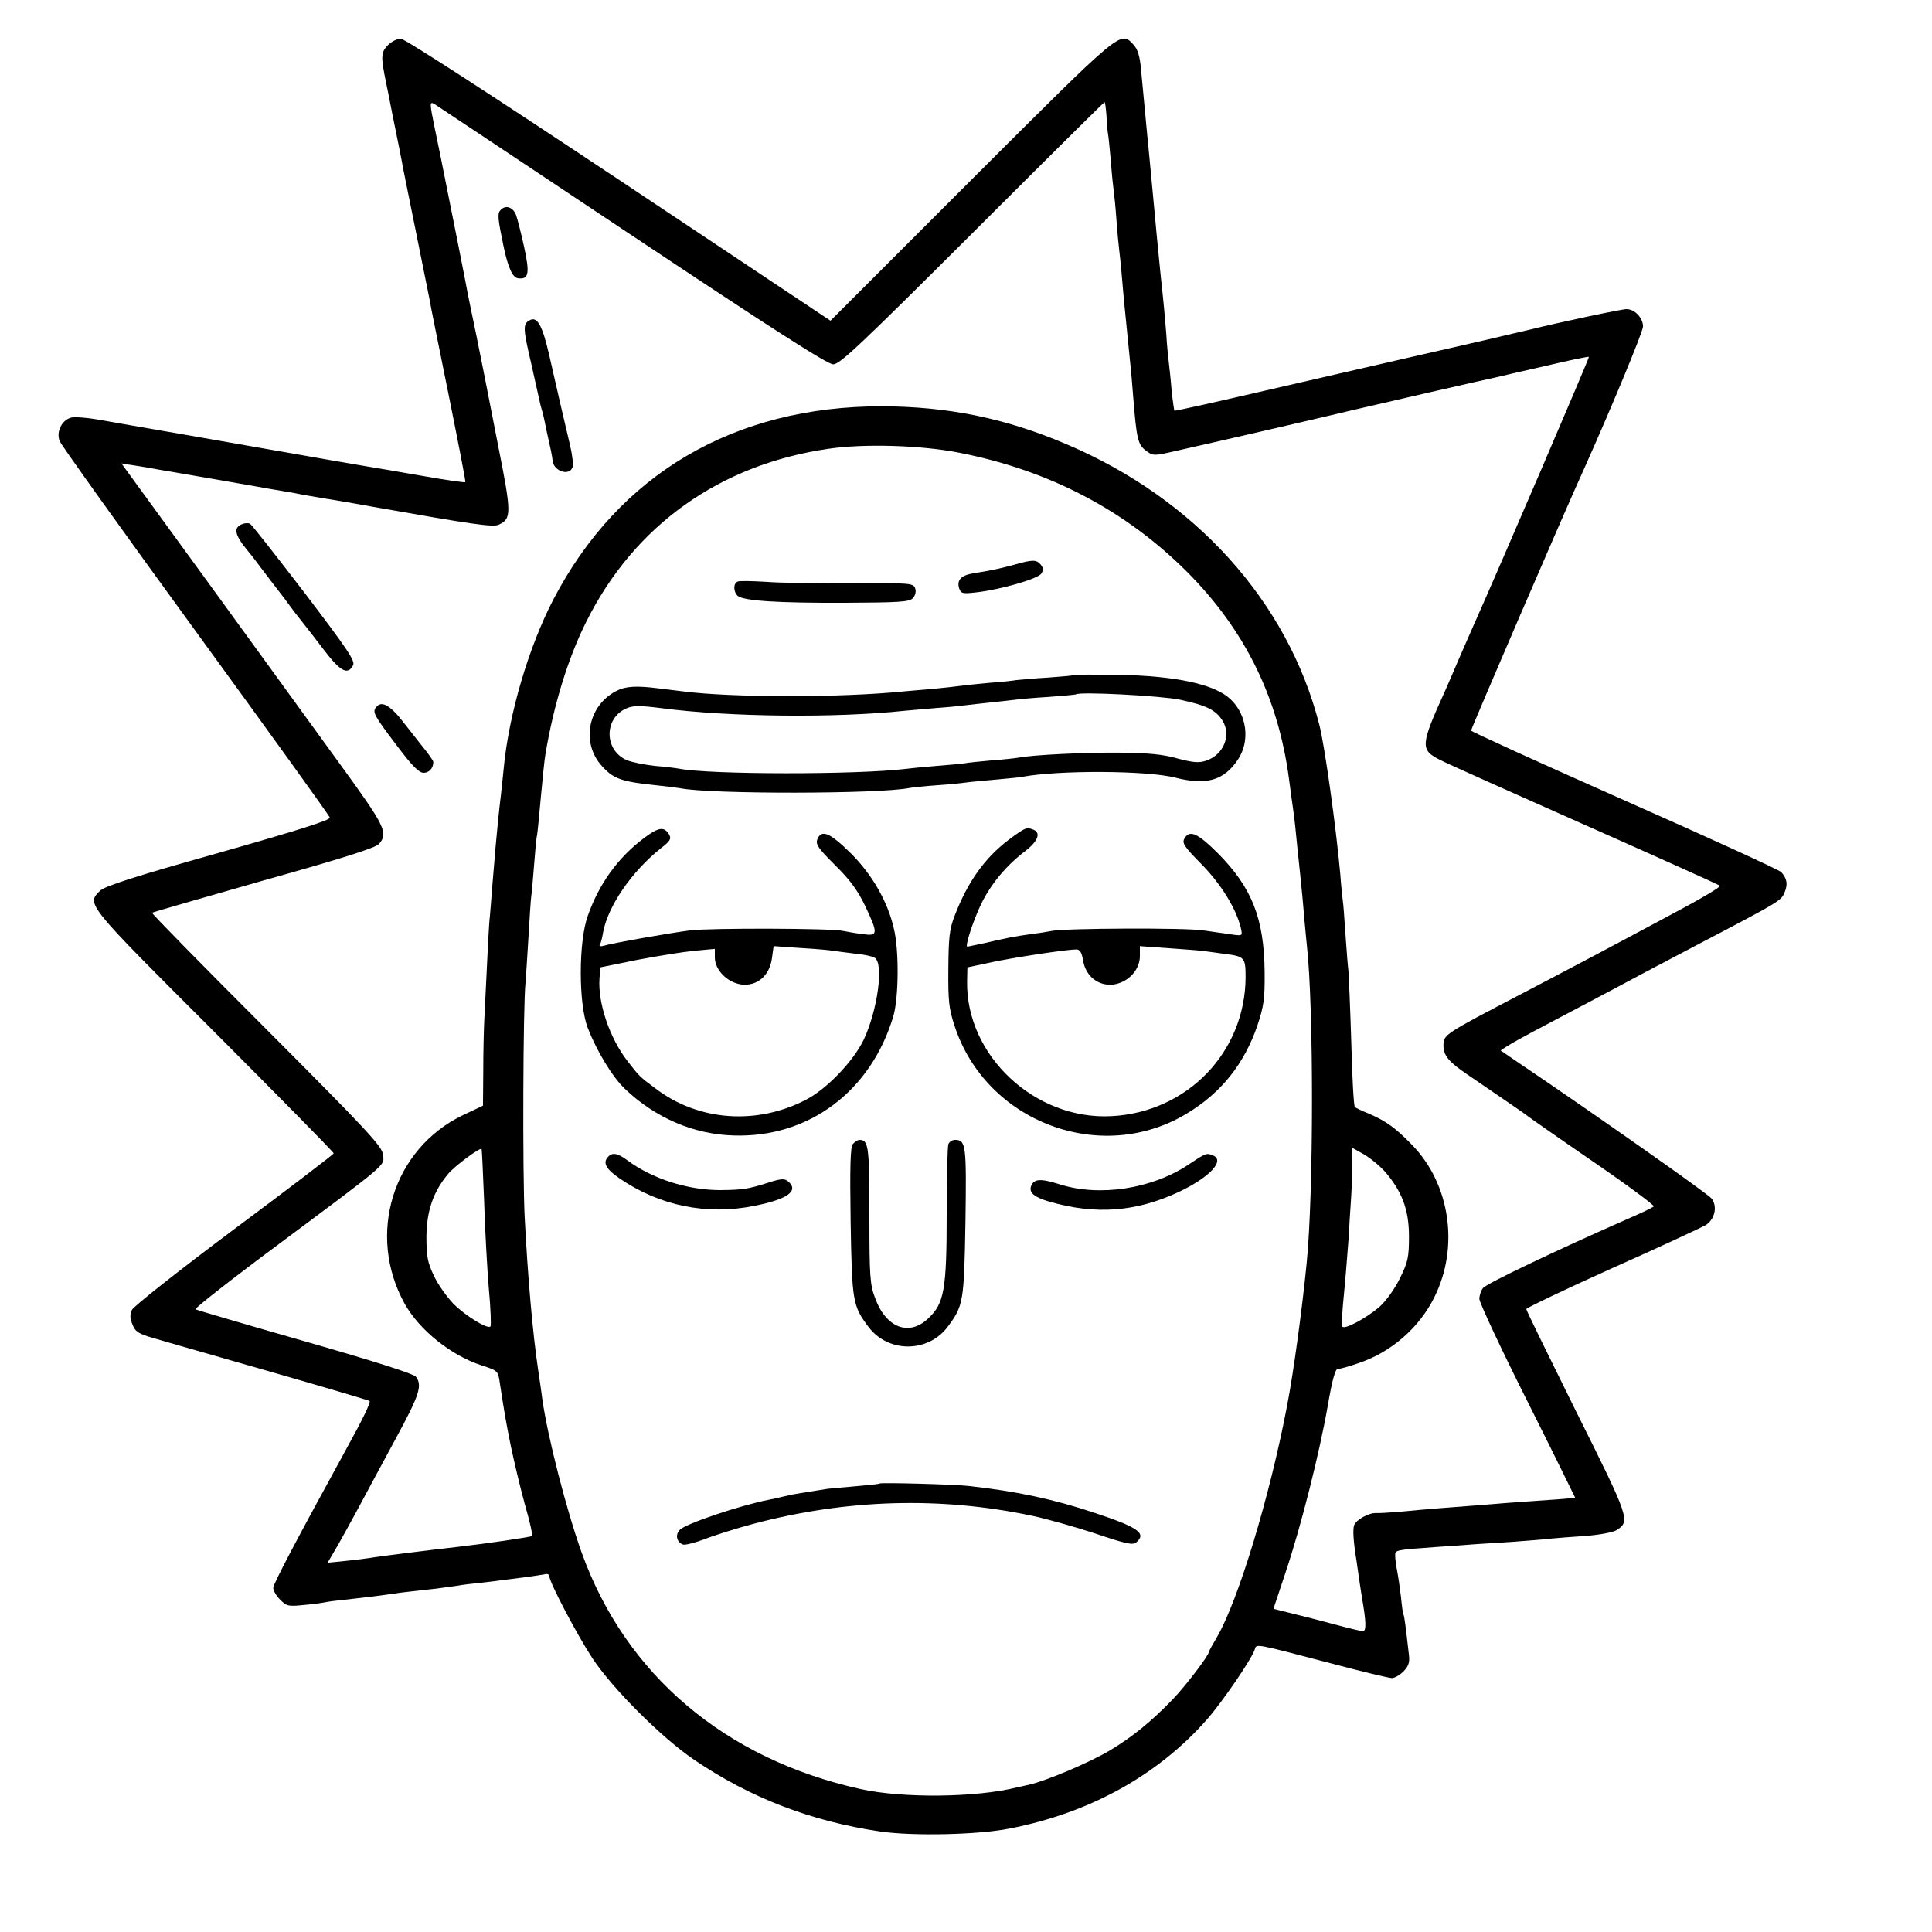 <?xml version="1.0" standalone="no"?>
<!DOCTYPE svg PUBLIC "-//W3C//DTD SVG 20010904//EN"
 "http://www.w3.org/TR/2001/REC-SVG-20010904/DTD/svg10.dtd">
<svg version="1.0" xmlns="http://www.w3.org/2000/svg"
 width="700pt" height="700pt" viewBox="0 0 700 700"
 preserveAspectRatio="xMidYMid meet">
<g transform="translate(0,700) scale(0.1,-0.1)"
fill="#000000" stroke="none">
<path d="M1405 6836 c-25 -26 -26 -40 -5 -141 6 -27 12 -61 15 -75 3 -14 9
-47 15 -75 12 -60 19 -92 25 -125 2 -14 25 -126 50 -250 25 -124 48 -238 51
-253 2 -16 34 -171 69 -345 35 -174 63 -317 61 -319 -2 -2 -73 8 -157 23 -85
15 -174 30 -199 34 -25 4 -88 15 -140 24 -52 9 -108 19 -125 22 -16 3 -68 12
-115 20 -80 14 -462 81 -505 88 -11 2 -52 9 -91 16 -40 7 -83 10 -96 7 -34 -9
-55 -51 -42 -85 6 -15 228 -325 493 -689 265 -364 484 -668 486 -675 4 -9
-110 -45 -402 -128 -303 -85 -414 -121 -430 -137 -50 -49 -55 -44 412 -510
239 -240 435 -438 434 -442 0 -3 -162 -127 -361 -275 -198 -148 -365 -280
-370 -292 -8 -17 -7 -32 2 -53 10 -26 22 -34 79 -50 36 -11 226 -65 421 -121
195 -56 357 -104 359 -106 5 -5 -25 -67 -87 -179 -176 -321 -262 -484 -262
-498 0 -10 11 -29 25 -43 24 -24 30 -25 88 -19 34 3 69 8 77 10 8 2 40 6 70 9
66 7 123 14 170 21 19 3 51 7 70 9 19 2 60 7 90 10 30 4 66 9 80 11 14 3 50 7
80 10 30 3 66 8 80 10 14 2 50 6 80 10 30 4 63 9 73 11 9 3 17 0 17 -6 0 -22
101 -214 157 -299 73 -110 250 -287 368 -367 203 -138 424 -223 675 -260 119
-17 354 -12 469 11 291 57 536 193 714 395 57 65 162 219 173 253 7 22 -5 24
274 -49 113 -30 213 -54 223 -54 10 0 29 11 42 24 18 19 23 32 20 58 -13 115
-17 144 -20 148 -2 3 -6 32 -9 64 -4 33 -10 75 -14 95 -4 20 -7 44 -7 55 0 20
-2 20 150 31 50 3 113 8 140 10 28 2 91 6 140 9 50 4 108 8 130 11 22 2 81 7
130 10 50 4 100 13 112 21 51 32 47 43 -146 429 -99 200 -181 367 -181 372 0
4 140 71 311 148 171 76 323 147 339 156 33 21 44 68 21 97 -15 18 -418 302
-710 499 l-54 37 23 15 c13 9 73 42 134 74 129 68 288 152 366 194 30 16 123
65 205 108 285 149 289 152 301 182 12 29 9 49 -12 73 -7 8 -263 125 -568 260
-305 135 -555 249 -556 253 0 7 336 788 411 952 95 212 212 493 212 512 0 31
-30 63 -60 63 -18 0 -249 -49 -353 -75 -8 -2 -87 -20 -175 -41 -88 -20 -214
-49 -280 -64 -66 -15 -279 -64 -474 -109 -194 -45 -354 -81 -356 -79 -1 2 -6
35 -10 73 -3 39 -8 84 -10 100 -2 17 -7 62 -9 100 -5 66 -11 129 -21 220 -5
54 -14 138 -20 208 -9 96 -16 170 -20 212 -5 47 -8 85 -31 325 -4 46 -12 72
-27 88 -48 51 -37 60 -587 -489 l-511 -511 -767 511 c-454 302 -776 511 -790
511 -13 0 -34 -11 -47 -24z m883 -688 c515 -343 710 -468 731 -468 24 0 99 71
504 475 261 261 477 475 479 475 2 0 5 -22 7 -49 1 -28 4 -59 6 -69 2 -11 6
-55 10 -98 3 -43 8 -90 10 -104 2 -14 7 -61 10 -105 3 -44 8 -93 10 -110 2
-16 7 -61 10 -100 3 -38 8 -88 10 -110 2 -22 7 -67 10 -100 3 -33 8 -78 10
-100 3 -22 7 -78 11 -125 12 -150 17 -171 45 -192 26 -20 29 -20 100 -4 200
45 529 121 654 151 111 26 450 104 525 120 8 2 84 20 169 39 85 20 156 35 158
33 2 -3 -321 -756 -422 -982 -7 -16 -28 -64 -46 -105 -17 -41 -42 -97 -54
-125 -89 -196 -90 -212 -16 -249 25 -13 262 -119 526 -236 264 -117 483 -216
487 -219 5 -4 -81 -54 -189 -111 -108 -58 -238 -127 -287 -153 -50 -26 -155
-82 -234 -123 -295 -154 -292 -152 -292 -194 0 -34 20 -58 85 -102 161 -110
211 -144 222 -153 6 -5 113 -80 237 -165 124 -85 222 -158 218 -161 -4 -4 -43
-23 -87 -42 -260 -114 -522 -239 -532 -254 -7 -9 -13 -27 -13 -39 0 -13 78
-180 174 -371 96 -191 173 -349 173 -349 -2 -2 -39 -5 -242 -19 -33 -3 -89 -7
-125 -10 -36 -3 -94 -7 -130 -10 -36 -3 -96 -8 -135 -12 -38 -3 -79 -6 -89 -5
-27 1 -74 -25 -80 -45 -5 -17 -2 -62 9 -128 2 -16 7 -48 10 -70 3 -22 8 -51
10 -65 15 -86 16 -120 3 -120 -7 0 -56 12 -108 26 -52 14 -122 32 -156 40
l-60 15 44 132 c56 167 123 433 153 605 16 93 27 132 36 132 8 0 41 9 75 21
118 39 221 129 275 239 91 182 57 411 -81 552 -60 62 -94 86 -156 113 -25 10
-48 21 -51 24 -4 3 -10 110 -13 236 -4 127 -9 241 -10 255 -2 14 -7 74 -11
134 -4 60 -8 116 -10 125 -1 9 -6 52 -9 96 -15 166 -56 463 -76 540 -114 446
-451 819 -917 1016 -220 94 -428 136 -668 137 -535 0 -953 -245 -1190 -700
-89 -171 -162 -417 -180 -613 -4 -38 -8 -81 -10 -95 -2 -14 -7 -59 -11 -100
-4 -41 -8 -84 -9 -95 -1 -11 -5 -65 -10 -120 -4 -55 -9 -111 -10 -125 -3 -22
-7 -95 -20 -370 -2 -36 -4 -121 -4 -190 l-1 -126 -72 -34 c-255 -122 -351
-434 -211 -685 53 -94 167 -186 278 -222 59 -19 60 -20 66 -64 17 -110 22
-140 40 -229 11 -52 33 -146 50 -208 18 -62 30 -115 27 -117 -4 -4 -168 -28
-273 -40 -90 -10 -290 -35 -310 -39 -11 -2 -51 -7 -89 -11 l-69 -7 20 34 c20
33 69 122 115 208 13 25 63 117 111 206 87 160 98 194 74 226 -9 11 -151 56
-402 128 -214 61 -393 114 -397 116 -4 3 128 107 295 231 409 305 389 288 385
329 -3 30 -53 84 -422 454 -231 231 -418 421 -415 423 2 2 184 54 404 117 286
80 405 118 418 132 35 40 23 64 -140 288 -86 118 -299 412 -474 653 l-319 438
38 -6 c21 -3 49 -8 62 -10 14 -3 50 -9 80 -14 58 -10 285 -49 317 -55 10 -2
38 -7 63 -11 25 -4 54 -9 65 -11 28 -6 64 -12 105 -19 46 -7 138 -23 175 -30
362 -64 441 -76 462 -66 47 22 47 40 -3 291 -25 129 -48 244 -50 255 -2 11
-15 74 -28 140 -14 66 -27 131 -30 145 -3 19 -59 302 -101 510 -2 8 -10 50
-19 92 -19 93 -20 101 -3 92 6 -4 328 -218 715 -476z m1186 -788 c328 -64 604
-209 828 -433 209 -210 329 -455 368 -747 6 -47 13 -96 15 -110 2 -14 7 -52
10 -85 3 -33 10 -98 15 -145 5 -47 12 -119 15 -160 4 -41 8 -88 10 -105 25
-222 25 -899 -1 -1155 -16 -162 -47 -391 -70 -510 -62 -328 -178 -711 -255
-842 -16 -27 -29 -51 -29 -53 0 -13 -84 -123 -130 -171 -80 -83 -147 -137
-230 -187 -77 -45 -226 -108 -290 -123 -19 -4 -39 -9 -45 -10 -147 -37 -415
-40 -567 -6 -490 108 -852 414 -1011 858 -55 154 -123 419 -142 554 -3 25 -10
72 -15 105 -20 134 -38 340 -49 555 -8 155 -6 765 3 850 2 25 7 101 11 169 4
68 8 133 10 145 2 11 6 62 10 111 4 50 8 99 11 110 2 11 8 74 14 141 6 66 13
134 16 150 30 181 83 352 149 483 174 348 483 568 877 625 128 19 335 13 472
-14z m-1720 -2710 c3 -102 11 -245 17 -318 7 -73 9 -135 6 -138 -10 -11 -90
38 -134 82 -24 25 -57 71 -71 102 -23 48 -27 70 -27 142 1 93 25 163 79 227
23 28 116 97 121 90 1 -1 5 -85 9 -187z m3264 105 c62 -72 87 -138 87 -235 0
-76 -4 -93 -33 -152 -20 -40 -50 -82 -75 -104 -47 -40 -123 -81 -133 -71 -4 3
-1 55 5 114 6 59 13 151 17 203 3 52 7 118 9 145 2 28 4 81 4 118 l1 68 41
-23 c23 -13 57 -41 77 -63z"/>
<path d="M1812 6237 c-10 -11 -8 -32 13 -132 16 -75 32 -110 51 -113 40 -6 44
17 23 113 -11 50 -24 102 -30 118 -12 28 -39 36 -57 14z"/>
<path d="M1918 5839 c-24 -13 -23 -30 8 -162 14 -62 27 -120 29 -130 2 -10 6
-26 9 -35 3 -9 7 -28 10 -42 5 -25 10 -48 22 -102 3 -15 6 -31 6 -35 1 -38 59
-60 72 -27 4 9 0 44 -8 78 -20 85 -50 213 -76 329 -25 109 -44 143 -72 126z"/>
<path d="M880 5102 c-35 -12 -31 -38 14 -93 12 -14 32 -40 46 -59 30 -40 77
-101 88 -115 4 -5 21 -28 37 -50 17 -22 35 -45 40 -51 6 -7 36 -46 68 -88 60
-79 87 -93 106 -57 9 16 -18 56 -177 265 -103 134 -191 247 -197 249 -5 2 -17
2 -25 -1z"/>
<path d="M1363 4438 c-15 -18 -8 -30 76 -141 55 -73 79 -97 96 -97 20 0 35 17
35 39 0 4 -11 20 -24 37 -13 16 -48 61 -78 99 -53 70 -85 88 -105 63z"/>
<path d="M3675 4954 c-52 -14 -84 -21 -147 -31 -45 -7 -62 -24 -53 -54 7 -20
12 -21 64 -15 87 10 223 49 234 68 8 12 7 21 -2 32 -16 19 -29 19 -96 0z"/>
<path d="M2673 4893 c-17 -6 -16 -38 0 -52 22 -18 145 -26 390 -25 192 1 230
3 244 16 9 10 13 24 9 36 -7 19 -14 20 -229 19 -122 -1 -262 1 -312 5 -49 3
-96 4 -102 1z"/>
<path d="M3898 4555 c-2 -2 -47 -6 -100 -10 -54 -3 -105 -8 -115 -9 -10 -2
-54 -7 -98 -10 -44 -4 -91 -9 -105 -11 -14 -2 -59 -7 -100 -11 -41 -3 -88 -8
-105 -9 -224 -23 -622 -23 -800 0 -16 2 -57 7 -90 11 -79 10 -119 8 -153 -10
-99 -52 -127 -181 -56 -266 44 -51 72 -62 200 -75 38 -4 78 -9 89 -11 110 -22
723 -21 830 1 11 2 57 7 101 10 45 3 93 8 105 10 13 2 60 6 103 10 43 4 88 8
98 10 129 25 456 24 558 -3 112 -28 175 -10 226 67 44 67 32 162 -28 218 -57
54 -197 84 -405 88 -84 1 -153 1 -155 0z m377 -90 c97 -21 130 -37 155 -77 32
-53 3 -123 -60 -144 -26 -9 -47 -7 -104 8 -52 15 -107 20 -211 21 -127 1 -312
-8 -364 -18 -11 -2 -55 -7 -98 -10 -43 -4 -85 -8 -94 -10 -8 -2 -55 -6 -105
-10 -49 -4 -100 -9 -114 -11 -175 -21 -707 -21 -820 1 -10 2 -50 7 -87 10 -37
4 -82 13 -100 20 -85 35 -86 154 -2 189 23 10 49 10 127 0 243 -32 631 -36
882 -9 19 2 71 6 115 10 44 3 91 8 105 10 14 2 54 6 90 10 36 4 76 8 90 10 14
2 68 7 120 10 52 4 96 8 98 9 10 11 310 -5 377 -19z"/>
<path d="M2334 3964 c-96 -72 -164 -167 -205 -284 -33 -95 -33 -315 0 -403 33
-85 89 -178 135 -222 110 -105 249 -165 394 -169 272 -9 498 160 579 433 19
66 21 236 2 315 -22 98 -78 196 -156 274 -76 75 -107 89 -122 50 -6 -18 4 -32
64 -92 54 -53 82 -91 109 -147 49 -104 48 -112 -11 -103 -27 3 -57 9 -68 11
-40 10 -482 11 -555 2 -77 -10 -281 -46 -314 -56 -10 -3 -16 -1 -13 4 4 5 9
25 12 44 17 95 104 222 210 306 34 26 38 34 29 50 -18 29 -38 26 -90 -13z
m685 -409 c9 -1 43 -6 77 -10 33 -3 66 -10 73 -15 34 -20 11 -190 -40 -298
-37 -76 -130 -174 -204 -214 -180 -96 -395 -81 -551 39 -57 42 -59 45 -100 98
-65 83 -108 211 -102 299 l3 41 133 27 c73 14 166 29 207 33 l75 7 0 -31 c0
-45 45 -91 96 -98 57 -7 103 32 111 96 l6 43 100 -7 c54 -3 107 -8 116 -10z"/>
<path d="M3653 3956 c-85 -65 -146 -150 -193 -271 -20 -51 -23 -79 -24 -195
-1 -117 2 -145 23 -208 114 -348 531 -505 842 -316 124 75 207 179 255 319 23
70 27 95 26 195 -2 192 -46 304 -169 428 -74 74 -104 87 -122 53 -9 -16 1 -30
62 -92 71 -72 126 -161 143 -232 6 -28 6 -28 -32 -23 -22 3 -68 10 -104 15
-66 10 -504 8 -550 -2 -14 -3 -46 -8 -71 -11 -65 -9 -95 -15 -167 -32 -35 -7
-65 -14 -67 -14 -10 0 21 94 50 155 36 73 91 140 163 194 43 34 54 64 26 75
-25 10 -29 8 -91 -38z m702 -401 c17 -2 53 -7 81 -11 74 -9 77 -13 77 -86 -2
-271 -212 -488 -486 -502 -277 -15 -528 220 -523 489 l1 50 80 17 c81 18 281
48 314 48 14 0 20 -10 25 -39 9 -58 56 -95 111 -88 53 8 95 53 95 103 l0 36
98 -7 c53 -4 111 -8 127 -10z"/>
<path d="M3090 2855 c-9 -10 -11 -82 -8 -282 5 -289 7 -304 65 -381 71 -94
215 -94 286 0 58 77 60 92 65 381 4 279 2 297 -38 297 -10 0 -21 -7 -24 -16
-3 -9 -6 -122 -6 -253 0 -274 -9 -324 -67 -378 -69 -66 -153 -34 -192 73 -19
50 -21 77 -21 302 0 249 -3 272 -36 272 -6 0 -17 -7 -24 -15z"/>
<path d="M2201 2806 c-17 -20 -4 -43 43 -75 145 -100 317 -135 489 -100 122
24 163 55 122 89 -12 10 -25 10 -68 -4 -79 -25 -96 -27 -177 -28 -119 0 -247
41 -337 108 -36 27 -56 30 -72 10z"/>
<path d="M4307 2781 c-133 -89 -323 -118 -468 -72 -69 22 -93 20 -103 -6 -9
-24 11 -41 67 -57 166 -48 312 -37 465 34 114 53 173 116 126 134 -23 9 -24 9
-87 -33z"/>
<path d="M3187 1625 c-1 -2 -40 -6 -87 -10 -47 -4 -92 -8 -100 -9 -45 -7 -126
-20 -130 -21 -3 -1 -18 -4 -35 -8 -16 -4 -39 -9 -50 -11 -102 -20 -300 -86
-322 -109 -17 -17 -12 -44 11 -53 8 -3 43 6 78 19 35 14 115 39 178 56 340 90
679 99 1010 29 52 -11 155 -40 228 -64 106 -36 136 -43 148 -33 40 33 9 55
-151 108 -147 49 -282 78 -455 97 -52 6 -317 13 -323 9z"/>
</g>
</svg>
